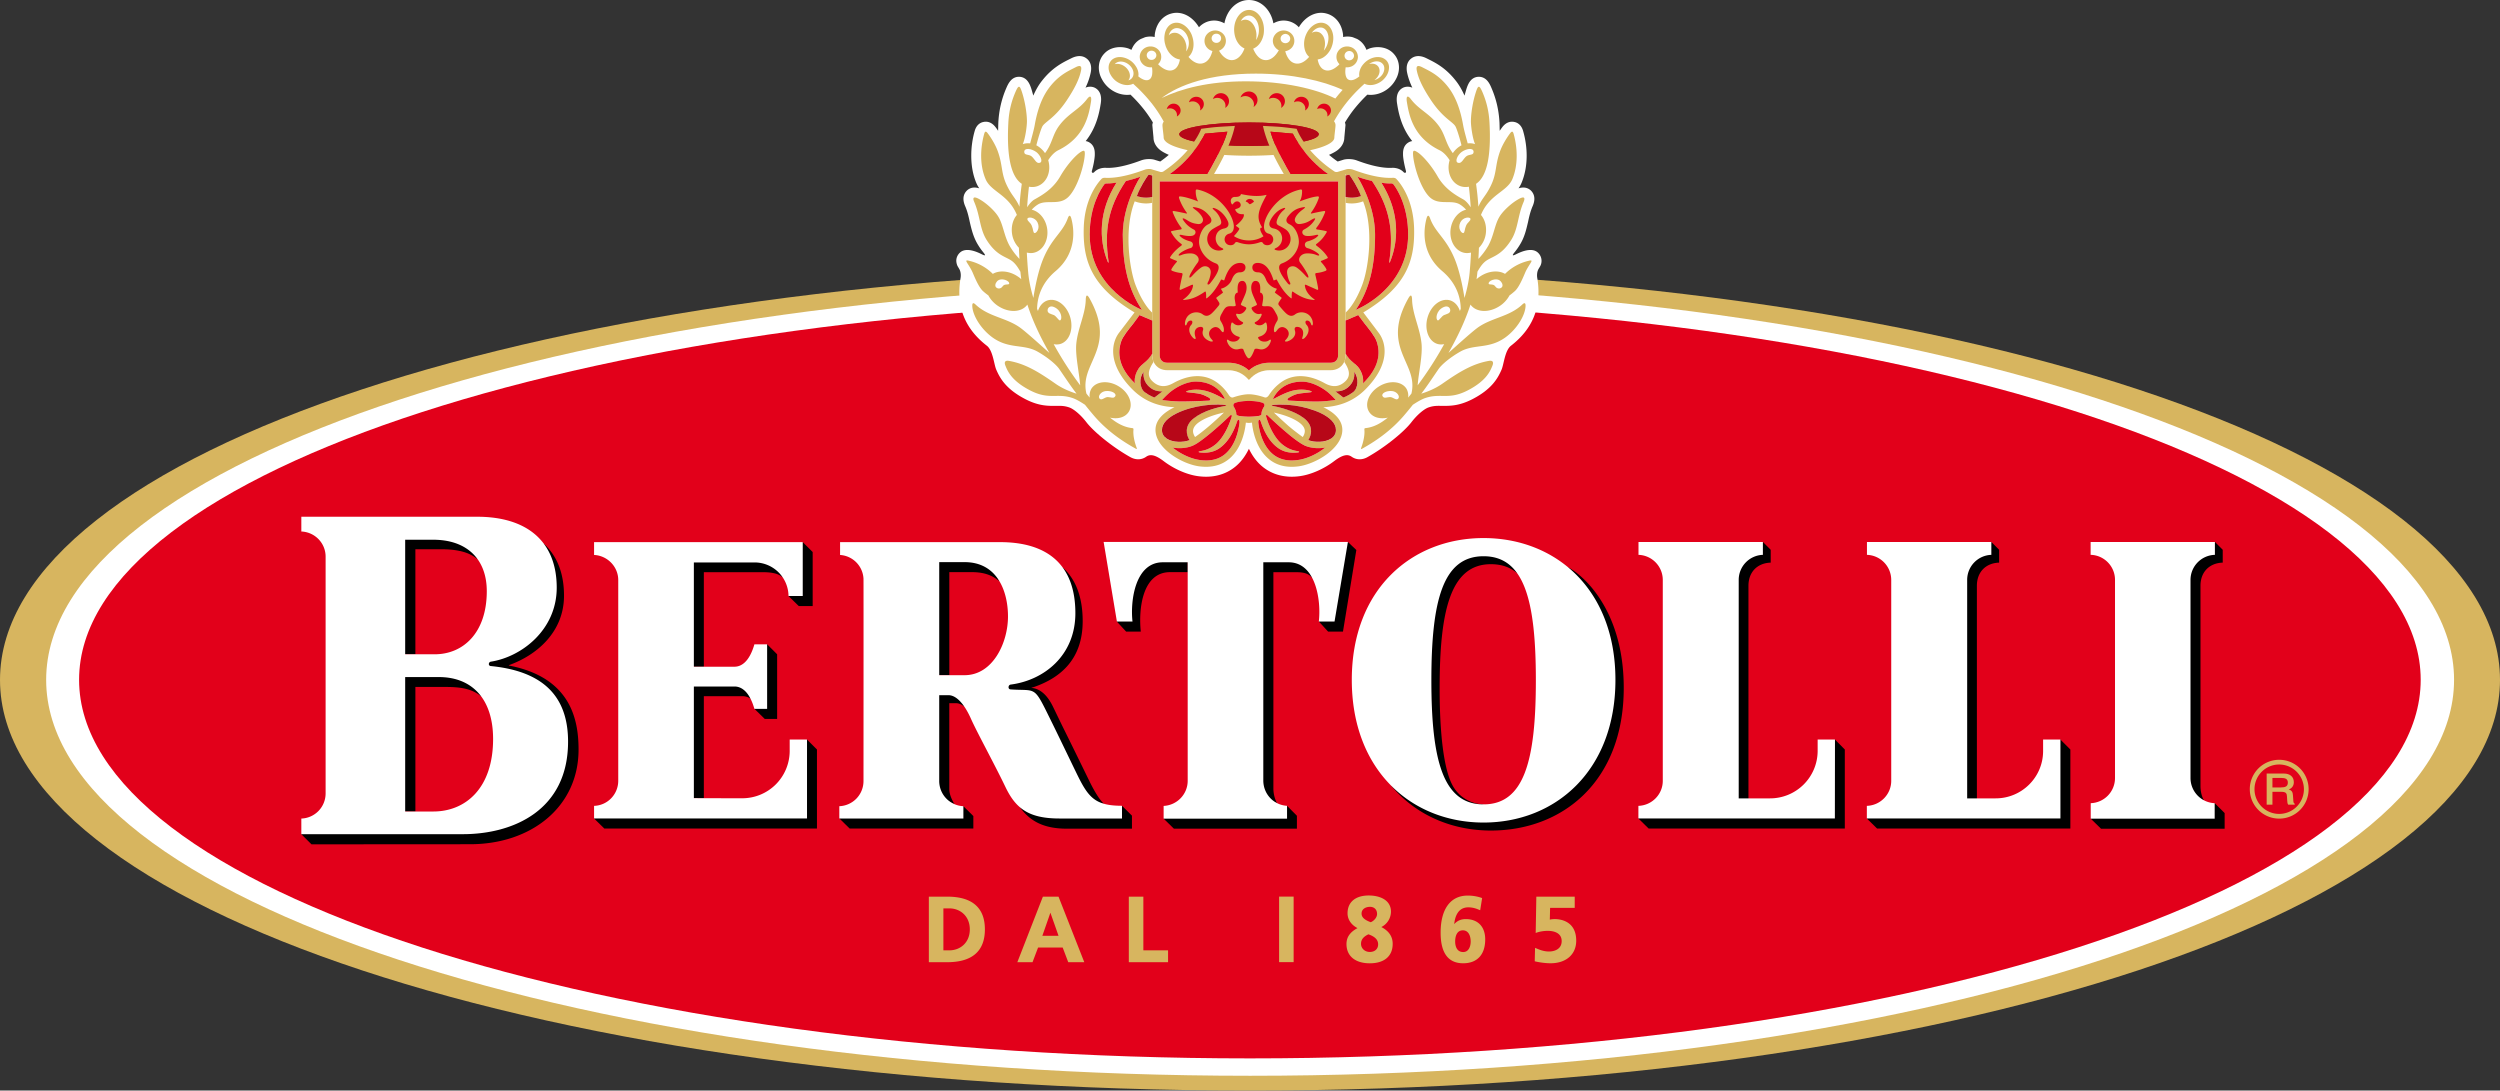 <svg xmlns="http://www.w3.org/2000/svg" viewBox="0 -0.001 392 171"><rect x="0" y="-0.001" width="392" height="171" fill="#333333" stroke="none"/><path d="M0 106.602c0-35.57 85.947-64.397 196.008-64.397C306.07 42.205 392 71.033 392 106.602 392 142.172 306.07 171 196.008 171 85.947 171 0 142.171 0 106.602" fill="#d7b55f"/><path d="M7.238 106.597c0-34.295 84.521-62.083 188.78-62.083 104.26 0 188.78 27.788 188.78 62.083s-84.52 62.083-188.78 62.083c-104.259 0-188.78-27.788-188.78-62.083" fill="#fff"/><path d="M12.401 106.589c0-32.786 82.19-59.366 183.582-59.366s183.582 26.58 183.582 59.366c0 32.785-82.19 59.366-183.582 59.366s-183.582-26.58-183.582-59.366" fill="#e2001a"/><path d="M195.829 70.367c-.47.973-1.124 1.962-2.063 2.75-1.576 1.325-3.622 1.862-5.92 1.543-1.727-.235-3.773-1.123-5.416-2.381-1.342-1.006-2.097-1.09-2.7-.67-.755.536-1.66.519-2.466.083-2.817-1.576-5.701-3.941-6.875-5.434-.956-1.257-2.08-2.163-2.75-2.38-.789-.27-1.376-.252-2.13-.236-1.174 0-2.633.034-4.763-1.073-2.968-1.543-3.924-3.203-4.528-4.595-.369-.838-.52-3.035-1.492-3.773-3.237-2.516-4.897-5.903-4.11-10.616.102-.637-.05-1.14-.184-1.375a30.81 30.81 0 0 0-.285-.486 2.1 2.1 0 0 1-.2-.839c0-.587.3-1.073.687-1.375.855-.637 2.213-.201 3.337.37.771.385.436-.034.168-.37a9.294 9.294 0 0 1-.738-1.04c-.772-1.224-1.057-2.465-1.342-3.672-.184-.872-.369-1.677-.738-2.516-.184-.436-.251-.805-.251-1.106 0-.688.335-1.107.587-1.342.62-.537 1.324-.486 1.895-.302a4.657 4.657 0 0 1-.47-.855c-.537-1.275-.788-2.734-.788-4.277 0-1.257.168-2.565.537-3.857.301-1.073 1.006-1.358 1.408-1.425.403-.084 1.174-.084 1.862.822.117.15.268.352.402.57.017-.42.017-.822.034-1.275.1-1.928.503-3.69 1.24-5.4.286-.654.789-1.844 2.08-1.794 1.258.067 1.66 1.291 1.862 1.895.1.335.2.687.302 1.056.385-.872.838-1.677 1.391-2.364 1.56-1.979 3.12-2.767 4.26-3.337l.302-.151c1.174-.587 1.945-.319 2.381.016.37.269.738.755.738 1.577 0 .184-.017.402-.067.637a9.83 9.83 0 0 1-.822 2.381 1.756 1.756 0 0 1 1.375-.033c.42.184 1.074.654 1.074 1.861 0 .185-.017.386-.05.62-.219 1.376-.638 3.757-2.365 5.92.168.034.369.085.553.202.772.453.872 1.24.872 1.744v.268c-.033.604-.184 1.493-.452 2.449-.084.335.167.402.352.218.67-.721 1.66-.688 1.777-.688 2.08.134 4.662-.822 5.618-1.174.705-.251 1.543-.234 2.03-.1 0 0 .687.218.939.285.486-.336.939-.688 1.341-1.04-.536-.235-1.006-.486-1.358-.755-.855-.687-1.04-1.459-1.04-1.945l-.067-.704-.117-1.258c0-.134.05-.285.083-.42-.47-.787-.989-1.542-1.576-2.263a21.974 21.974 0 0 0-1.811-1.98l-.118-.117c-1.14.151-2.38-.2-3.37-1.04a4.626 4.626 0 0 1-1.09-1.34c-.403-.705-.57-1.493-.487-2.231.067-.671.336-1.275.772-1.761a3.06 3.06 0 0 1 1.24-.855c.772-.285 1.678-.302 2.55-.034.184.067.352.151.536.235.269-.721.755-1.342 1.476-1.71l.654-.269a3.28 3.28 0 0 1 1.51-.034c0-.251.016-.486.067-.72.285-1.493 1.224-2.6 2.515-2.952 1.644-.47 3.37.453 4.36 2.146a3.223 3.223 0 0 1 2.398-1.056c.57 0 1.107.168 1.594.436.385-2.113 1.945-3.656 3.84-3.656 1.895 0 3.455 1.543 3.84 3.656.487-.268 1.023-.436 1.593-.436.923 0 1.795.386 2.399 1.056.989-1.693 2.733-2.616 4.36-2.146 1.291.352 2.247 1.459 2.515 2.951.05.235.067.47.067.721a3.28 3.28 0 0 1 1.51.034l.67.268c.705.37 1.208.99 1.476 1.71.168-.083.336-.167.52-.234.872-.268 1.778-.251 2.55.034.485.184.905.47 1.24.855.436.486.704 1.09.772 1.76.083.739-.084 1.527-.487 2.231a4.626 4.626 0 0 1-1.09 1.342c-.99.838-2.23 1.19-3.37 1.04l-.118.117a24.777 24.777 0 0 0-1.811 1.979c-.587.72-1.09 1.476-1.577 2.264.034.134.084.285.084.419l-.117 1.258-.067.704c0 .486-.185 1.258-1.04 1.945-.352.269-.822.52-1.358.755.419.352.855.704 1.358 1.04.235-.067.922-.285.922-.285.487-.134 1.325-.151 2.03.1.956.352 3.538 1.308 5.634 1.174.101 0 1.09-.033 1.761.688.185.184.436.117.352-.218-.251-.956-.419-1.845-.452-2.449v-.268c0-.503.1-1.291.872-1.744.2-.117.385-.168.57-.201-1.744-2.164-2.164-4.545-2.382-5.92a4.387 4.387 0 0 1-.05-.62c0-1.208.654-1.678 1.073-1.862.252-.1.772-.235 1.376.033-.403-.855-.671-1.643-.822-2.38a3.053 3.053 0 0 1-.067-.638c0-.822.369-1.308.738-1.577.436-.335 1.207-.603 2.381-.016l.302.15c1.14.57 2.7 1.359 4.26 3.338.553.687 1.006 1.492 1.391 2.364.101-.369.202-.72.302-1.056.201-.604.604-1.828 1.862-1.895 1.291-.05 1.81 1.14 2.08 1.794.737 1.71 1.14 3.472 1.24 5.4.017.453.017.856.034 1.275.15-.218.285-.42.402-.57.688-.906 1.46-.906 1.862-.822.402.067 1.106.352 1.408 1.425.37 1.292.554 2.6.554 3.857 0 1.543-.269 3.002-.805 4.277a4.657 4.657 0 0 1-.47.855c.57-.184 1.275-.235 1.895.302.252.235.587.654.587 1.342 0 .301-.067.67-.251 1.106-.37.839-.554 1.644-.738 2.516-.285 1.207-.554 2.448-1.342 3.672a9.294 9.294 0 0 1-.738 1.04c-.268.336-.603.755.168.37 1.124-.571 2.482-1.007 3.337-.37a1.754 1.754 0 0 1 .487 2.214s-.151.251-.286.486c-.134.235-.285.738-.184 1.375.788 4.713-.872 8.1-4.109 10.616-.972.738-1.123 2.935-1.492 3.773-.604 1.392-1.56 3.052-4.528 4.595-2.13 1.107-3.589 1.073-4.763 1.073-.754-.016-1.341-.033-2.13.235-.67.218-1.794 1.124-2.75 2.381-1.174 1.493-4.058 3.858-6.876 5.434-.788.436-1.71.453-2.465-.084-.604-.42-1.358-.335-2.7.67-1.643 1.259-3.69 2.147-5.417 2.382-2.297.319-4.343-.218-5.92-1.543-.938-.788-1.592-1.777-2.062-2.75" fill="#fff"/><path d="M199.515 9.07c.386-.267.721-.687 1.006-1.19a1.548 1.548 0 0 1-.52-.402 1.616 1.616 0 0 1-.419-1.074c0-.385.151-.754.403-1.04a1.708 1.708 0 0 1 1.29-.586c.52 0 .99.235 1.292.587.252.285.386.654.386 1.04 0 .419-.151.788-.403 1.073a1.76 1.76 0 0 1-1.023.553c.101.403.252.755.436 1.04.286.47.671.771 1.14.872.688.15 1.41-.201 2.03-.872l.15-.151c-.402-.335-.653-.839-.754-1.442a3.627 3.627 0 0 1 .285-2.113c.57-1.275 1.744-2.03 2.784-1.744.738.2 1.241.888 1.409 1.744.1.52.067 1.09-.1 1.677-.051.15-.101.302-.152.436-.318.72-.805 1.274-1.375 1.593a2.194 2.194 0 0 1-.771.251c.084.42.201.789.402 1.074.185.285.42.486.721.587.587.218 1.292-.034 1.946-.587.134-.1.234-.201.352-.336a1.573 1.573 0 0 1-.47-.99c-.017-.2 0-.402.05-.603.135-.436.437-.788.806-.99a1.76 1.76 0 0 1 1.274-.133c.134.033.252.083.352.134.587.318.923.939.872 1.593-.016.1-.033.201-.067.302-.134.47-.47.822-.889 1.023-.301.134-.62.184-.956.15-.067.453-.083.84-.016 1.175.067.369.218.654.47.771.419.218 1.039.017 1.693-.52a1.295 1.295 0 0 1-.033-.251c0-.436.134-.906.402-1.325.168-.252.386-.503.637-.721a3.204 3.204 0 0 1 1.09-.604c.537-.168 1.074-.168 1.526 0 .235.1.453.235.638.436.218.251.352.553.385.889a2.43 2.43 0 0 1-.302 1.325c-.167.318-.419.62-.72.888-.89.738-2.047.923-2.818.52-.252.235-.52.47-.755.705a23.04 23.04 0 0 0-1.945 2.113 21.437 21.437 0 0 0-2.08 3.069c.151.2.235.402.235.62 0 .369-.184 1.627-.184 1.929 0 .251-.151.503-.453.737-1.526 1.225-6.741 2.114-12.93 2.114-6.188 0-11.387-.89-12.93-2.114-.284-.234-.452-.486-.452-.737 0-.302-.185-1.56-.185-1.929 0-.201.067-.386.202-.57a20.697 20.697 0 0 0-2.097-3.12 25.689 25.689 0 0 0-1.945-2.112l-.755-.705c-.788.403-1.928.218-2.817-.52a3.236 3.236 0 0 1-.721-.888c-.252-.436-.352-.906-.302-1.325.034-.336.168-.638.386-.89.167-.2.385-.334.637-.435.436-.168.99-.168 1.51 0a3.089 3.089 0 0 1 1.727 1.325c.285.419.419.889.419 1.325-.017.083-.017.167-.034.251.654.537 1.258.738 1.677.52.252-.117.42-.402.487-.771a3.97 3.97 0 0 0-.017-1.174 1.831 1.831 0 0 1-.956-.151 1.713 1.713 0 0 1-.906-1.023l-.05-.302c-.067-.654.285-1.275.872-1.593a1.74 1.74 0 0 1 1.61 0c.386.201.688.553.822.99.05.2.067.402.05.603a1.512 1.512 0 0 1-.486.99c.117.134.235.234.352.335.67.553 1.375.805 1.962.587.302-.1.537-.302.721-.587.185-.285.319-.654.386-1.074a2.31 2.31 0 0 1-.772-.251c-.553-.319-1.056-.872-1.358-1.593a1.916 1.916 0 0 1-.15-.436 3.401 3.401 0 0 1-.101-1.677c.15-.856.654-1.543 1.391-1.744 1.057-.285 2.23.47 2.801 1.744.067.15.117.318.168.486.167.57.201 1.124.117 1.627-.1.603-.369 1.107-.754 1.442.05.05.083.1.134.15.62.672 1.358 1.024 2.029.873.47-.1.872-.403 1.157-.872.184-.302.335-.67.436-1.073a1.626 1.626 0 0 1-.839-.52 1.602 1.602 0 0 1-.402-1.074c0-.385.134-.754.386-1.04a1.708 1.708 0 0 1 1.291-.586c.52 0 .99.235 1.291.587.252.285.386.654.386 1.04 0 .419-.15.788-.402 1.073a1.737 1.737 0 0 1-.671.47c.268.486.603.871.972 1.123.353.251.738.386 1.124.352.319-.017.62-.15.889-.352.42-.319.771-.822 1.006-1.476a1.533 1.533 0 0 1-.235-.117c-.654-.386-1.157-1.157-1.325-2.113a4.776 4.776 0 0 1-.067-.705c0-1.71 1.057-3.102 2.348-3.102s2.331 1.392 2.331 3.102c0 .235-.017.47-.05.705-.185.956-.67 1.727-1.342 2.113a1.02 1.02 0 0 1-.302.15c.252.621.587 1.124.99 1.443.268.201.57.335.905.352.386.034.772-.1 1.124-.352" fill="#d7b55f"/><path d="M206.78 21.045c0 1.023-4.897 1.844-10.934 1.844-6.038 0-10.934-.821-10.934-1.844 0-1.023 4.896-1.845 10.934-1.845 6.037 0 10.934.822 10.934 1.845" fill="#b70718"/><path d="M206.78 21.045c0 1.023-4.897 1.844-10.934 1.844-6.038 0-10.934-.821-10.934-1.844 0-1.023 4.896-1.845 10.934-1.845 6.037 0 10.934.822 10.934 1.845" fill="#b70718"/><path d="M177.03 10.153c.738.62.922 1.56.436 2.113-.134.167-.319.268-.537.335.453-.57.252-1.476-.453-2.08-.536-.452-1.19-.603-1.693-.452l.033-.034c.486-.553 1.476-.503 2.214.118M181.184 9.07a.682.682 0 0 0 .134-.402c0-.402-.336-.72-.755-.72-.42 0-.754.318-.754.72 0 .151.05.286.134.403a.72.72 0 0 0 .62.319.74.74 0 0 0 .62-.32M184.932 5.366a1.334 1.334 0 0 0-1.09-.184c-.134.033-.269.1-.386.184a.961.961 0 0 0-.184.185c0-.067.033-.134.05-.185.15-.452.47-.788.905-.922.638-.168 1.359.218 1.795.922.117.202.218.42.285.654.15.52.134 1.04-.017 1.46-.067.217-.184.419-.318.57.05-.185.067-.37.067-.57 0-.235-.034-.487-.118-.738-.168-.62-.553-1.107-.99-1.376zM212.228 9.07c.05-.1.084-.217.084-.334a.748.748 0 0 0-.754-.738.744.744 0 0 0-.738.738.722.722 0 0 0 .738.721c.301 0 .536-.151.67-.386M201.3 5.363c.083-.033.167-.05.25-.05s.169.017.252.05c.286.1.504.369.504.688 0 .402-.336.72-.755.72-.42 0-.755-.318-.755-.72 0-.319.218-.587.503-.688M207.89 7.484c.117-.2.218-.419.285-.67.151-.52.168-1.023.05-1.443-.15-.52-.452-.905-.888-1.023-.587-.15-1.208.185-1.66.805.335-.184.687-.234 1.006-.134.234.05.419.185.57.352.436.453.62 1.258.436 2.113a2.086 2.086 0 0 1-.067.269c-.017.05-.034.117-.05.167.117-.117.217-.268.318-.436zM197.33 5.366a2.99 2.99 0 0 0 .067-.687c0-1.241-.704-2.247-1.576-2.247-.52 0-.973.335-1.258.855.218-.117.453-.201.687-.201.923 0 1.677 1.006 1.761 2.28v.235c0 .218-.017.453-.067.671.185-.252.302-.57.386-.906M216.728 11.717c.302-.419.402-.922.285-1.325a.966.966 0 0 0-.218-.385c-.47-.537-1.392-.503-2.113.033.52-.134 1.056-.033 1.358.319l.034.033c.285.353.318.856.117 1.325a2.056 2.056 0 0 1-.587.755c-.017.033-.067.05-.1.084a2.12 2.12 0 0 0 .855-.453c.15-.117.268-.252.369-.386zM191.088 5.366a.837.837 0 0 0-.352-.083.914.914 0 0 0-.37.083.748.748 0 0 0-.385.638c0 .402.336.72.755.72a.73.73 0 0 0 .738-.72c0-.269-.151-.52-.386-.638" fill="#fff"/><path d="M186.43 16.047c.117-.503.586-.872 1.156-.872.654 0 1.174.503 1.174 1.14 0 .437-.234.806-.587 1.007.017-.1.034-.185.034-.269 0-.637-.537-1.157-1.19-1.157-.219 0-.42.05-.588.151M202.896 16.047c.117-.503.587-.872 1.157-.872.654 0 1.174.503 1.174 1.14 0 .437-.235.806-.587 1.007.017-.1.033-.185.033-.269 0-.637-.536-1.157-1.19-1.157-.218 0-.42.05-.587.151M194.51 15.284c.167-.536.687-.939 1.307-.939.755 0 1.359.587 1.359 1.325 0 .47-.252.872-.62 1.107.033-.118.066-.252.066-.386 0-.721-.62-1.325-1.375-1.325-.268 0-.52.084-.738.218M182.955 17.107c.1-.486.536-.855 1.073-.855.604 0 1.09.486 1.09 1.073 0 .403-.235.755-.587.94.017-.068.017-.152.017-.219 0-.587-.487-1.056-1.09-1.056-.185 0-.352.033-.503.117M190.194 15.53c.151-.52.654-.923 1.241-.923.705 0 1.275.57 1.275 1.257 0 .453-.235.839-.604 1.057.034-.1.05-.218.05-.335 0-.688-.57-1.241-1.291-1.241-.235 0-.47.067-.67.184M206.532 17.107c.1-.486.536-.855 1.073-.855.604 0 1.09.486 1.09 1.073 0 .403-.235.755-.587.94a.981.981 0 0 0 .034-.219c0-.587-.504-1.056-1.107-1.056-.185 0-.352.033-.503.117M198.958 15.53c.151-.52.654-.923 1.241-.923.705 0 1.275.57 1.275 1.257 0 .453-.235.839-.604 1.057.034-.1.05-.218.05-.335 0-.688-.57-1.241-1.291-1.241-.235 0-.47.067-.67.184" fill="#e2001a"/><path d="M195.829 58.098s1.09-1.224 3.237-1.224h9.558c1.241 0 1.191-1.157 1.191-1.157V28.449h-27.972v27.268s-.05 1.157 1.207 1.157h9.542c2.147 0 3.237 1.224 3.237 1.224m0 1.476c-.369-.386-1.342-1.526-3.237-1.526h-9.542c-.905 0-1.442-.37-1.744-.688-.637-.67-.637-1.526-.637-1.693V27.275h30.32v28.392c0 .167.017 1.022-.637 1.693-.302.319-.839.688-1.728.688h-9.558c-1.895 0-2.868 1.14-3.237 1.526" fill="#d7b55f"/><path d="M195.829 58.098s1.09-1.224 3.237-1.224h9.558c1.241 0 1.191-1.157 1.191-1.157V28.449h-27.972v27.268s-.05 1.157 1.207 1.157h9.542c2.147 0 3.237 1.224 3.237 1.224" fill="#e2001a"/><path d="M210.521 14.092c-3.035-1.426-7.966-2.55-13.617-2.55-7.211 0-12.041 1.762-14.758 3.824 3.07-1.475 7.362-2.616 13.198-2.616 5.92 0 10.985 1.174 14.037 2.7.369-.47.738-.922 1.14-1.358" fill="#fff"/><path d="M231.293 22.601a2.491 2.491 0 0 0-1.158-.117c-.318-1.191-.587-2.13-.72-2.885-.437-2.482-1.191-4.494-2.382-6.004-1.493-1.895-2.968-2.498-4.058-3.068-.805-.403-.94-.068-.822.536.302 1.493 1.174 3.07 2.247 4.679 1.912 2.868 3.522 3.388 3.857 4.159.118.235.487 1.224.906 2.884-.52.269-.99.688-1.359 1.225-1.207-1.577-1.123-2.902-2.33-4.444-1.376-1.795-3.002-2.382-4.227-3.992-.536-.72-.788-.486-.654.386.336 2.046.956 5.568 5.165 7.614.688.352 1.225 1.04 1.543 1.543-.52 1.76.218 3.555 1.694 4.075.436.15.889.167 1.325.083.117 1.007.218 2.08.285 3.22-.335-.503-.738-.99-1.157-1.224-1.107-.62-2.868-1.593-4.025-3.605-1.09-1.895-2.482-3.388-3.203-3.824-.587-.369-.688-.235-.654.402.084 1.594 1.107 5.149 2.532 6.591 1.409 1.442 3.337.436 4.73 1.174.385.218.754.537 1.056.872-1.174.268-2.18 1.442-2.415 2.952-.285 1.878.721 3.588 2.23 3.823.319.05.638.017.956-.05a74.947 74.947 0 0 1-.218 3.153c-.117 1.274-.402 2.599-.805 3.957-.251-1.56-.754-4.377-1.693-6.473-1.359-3.052-2.902-3.807-3.707-6.02-.184-.52-.402-.537-.553.033-.453 1.677-.906 5.417 2.482 8.268 2.012 1.71 2.85 3.807 2.884 5.903-.05.117-.083.218-.134.335-.268-.838-.822-1.459-1.576-1.677-1.426-.385-2.985.839-3.505 2.734-.52 1.878.201 3.74 1.61 4.125.335.084.67.084 1.006.017a55.639 55.639 0 0 1-4.159 6.456c.151-1.978.805-4.729.604-6.59-.252-2.382-1.409-4.562-1.476-6.809-.017-.838-.235-.889-.62-.184-3.002 5.4-1.057 8.15.067 10.934.486 1.207.805 2.448.452 3.94-.184.236-.352.437-.52.638a2.166 2.166 0 0 0-.251-1.375c-.738-1.208-2.65-1.392-4.276-.403-1.627.973-2.348 2.767-1.61 3.975.536.889 1.71 1.224 2.951.939-.99.805-2.113 1.493-3.471 1.643-.151.017-.218.05-.201.252.083.855-.168 1.945-.487 2.8-.1.286-.017.269.185.152 1.677-.94 4.444-2.65 6.758-5.467a57.05 57.05 0 0 0 1.14-1.392c.604-.403 1.376-.872 1.996-1.074 2.465-.805 3.622.37 6.658-1.207 2.8-1.46 3.454-2.918 3.807-3.807.251-.57.1-.889-.487-.805-2.532.436-4.561 1.644-7.278 3.539-1.174.838-2.499 1.341-3.37 1.61.922-1.208 1.559-2.18 2.716-3.874.486-.705 1.845-1.845 3.455-2.75 2.18-1.191 4.41-.336 6.993-2.18 1.844-1.326 3.17-3.522 3.186-4.998 0-.403-.15-.52-.503-.185-2.08 1.98-4.93 2.063-7.144 3.74-1.224.94-3.555 3.086-4.444 3.857 1.392-2.432 2.616-4.997 3.454-7.58.873 1.241 2.902 1.342 4.595.218a4.61 4.61 0 0 0 1.527-1.66c.268-.185.553-.42.855-.688.637-.603 1.207-1.962 1.593-2.867.285-.688.889-1.526.956-1.694.134-.268-.034-.268-.42-.168a7.765 7.765 0 0 0-3.689 2.046c-1.023-.604-2.582-.486-3.907.403a3.521 3.521 0 0 0-.554.436c.05-.403.101-.789.135-1.174.268-.47.603-1.04 1.073-1.476 1.023-.956 2.499-.788 4.21-3.488 1.123-1.778 1.005-3.774 1.961-5.987.319-.772 0-.906-.905-.37-1.107.638-2.399 1.862-2.902 2.734-.738 1.225-.872 2.935-1.727 4.495-.57.99-1.19 1.694-1.56 2.08.034-.604.068-1.175.084-1.745a3.9 3.9 0 0 0 1.074-2.18c.167-1.157-.135-2.247-.755-2.968 1.308-3.237 4.092-3.623 4.93-5.635.906-2.18.822-4.83.185-7.11-.118-.386-.269-.42-.537-.068-.436.57-1.207 1.745-1.61 2.902-.788 2.23-.453 3.387-1.459 5.4-.754 1.542-1.358 1.911-1.912 3.22a48.658 48.658 0 0 0-.368-3.59c1.827-1.207 2.364-4.728 2.113-9.508-.101-2.13-.604-3.69-1.107-4.863-.487-1.124-.671-1.124-1.023-.034-.47 1.426-.772 3.237-.788 4.528-.017.704.234 2.717.654 3.656" fill="#d7b55f"/><path d="M229.183 23.83c.687-.503 1.861-.754 1.878-.017 0 .587-.67.32-1.157.705-.47.386-.738 1.207-1.291 1.006-.554-.184-.067-1.224.57-1.694M228.972 34.882c.402-.856 1.542-.923 1.593-.57.05.335-.436.52-.671 1.04-.268.586-.185 1.09-.436 1.19-.235.084-.956-.67-.486-1.66M235.428 45.098c-.402.302-.822.067-1.023-.252-.235-.352-.905-.167-.973-.335-.167-.47 1.241-1.073 1.862-.42.319.336.42.789.134 1.007M227.383 48.516c.151.654-.603.72-.955.889-.37.15-.772.855-.956.838-.403-.05-.37-1.543.905-2.096.604-.269.94.067 1.006.369M218.29 61.318c.77.084 1.274.822.955 1.19-.335.353-.788-.25-1.291-.25-.52.016-.906.284-1.157-.118-.286-.42.536-.923 1.492-.822" fill="#fff"/><path d="M160.369 22.601a2.491 2.491 0 0 1 1.157-.117c.318-1.191.587-2.13.72-2.885.437-2.482 1.192-4.494 2.382-6.004 1.493-1.895 2.969-2.498 4.059-3.068.805-.403.939-.068.821.536-.302 1.493-1.174 3.07-2.247 4.679-1.912 2.868-3.522 3.388-3.857 4.159-.117.235-.486 1.224-.906 2.884.52.269.99.688 1.359 1.225 1.207-1.577 1.123-2.902 2.33-4.444 1.376-1.795 3.003-2.382 4.227-3.992.537-.72.788-.486.654.386-.335 2.046-.956 5.568-5.165 7.614-.688.352-1.224 1.04-1.543 1.543.52 1.76-.218 3.555-1.694 4.075a2.55 2.55 0 0 1-1.325.083 56.185 56.185 0 0 0-.285 3.22c.336-.503.738-.99 1.157-1.224 1.107-.62 2.868-1.593 4.025-3.605 1.09-1.895 2.499-3.388 3.203-3.824.587-.369.688-.235.654.402-.084 1.594-1.107 5.149-2.532 6.591-1.409 1.442-3.337.436-4.73 1.174a4.374 4.374 0 0 0-1.056.872c1.174.268 2.18 1.442 2.415 2.952.285 1.878-.72 3.588-2.23 3.823-.319.05-.637.017-.956-.05.05 1.006.117 2.063.218 3.153.117 1.274.402 2.599.805 3.957.251-1.56.755-4.377 1.694-6.473 1.358-3.052 2.9-3.807 3.706-6.02.184-.52.402-.537.553.033.453 1.677.906 5.417-2.482 8.268-2.012 1.71-2.85 3.807-2.884 5.903.05.117.084.218.134.335.268-.838.822-1.459 1.576-1.677 1.426-.385 2.985.839 3.505 2.734.52 1.878-.2 3.74-1.61 4.125-.335.084-.67.084-1.006.017a55.639 55.639 0 0 0 4.16 6.456c-.152-1.978-.806-4.729-.605-6.59.252-2.382 1.41-4.562 1.476-6.809.017-.838.235-.889.62-.184 3.003 5.4 1.057 8.15-.066 10.934-.487 1.207-.805 2.448-.453 3.94.184.236.352.437.52.638a2.166 2.166 0 0 1 .251-1.375c.738-1.208 2.65-1.392 4.277-.403 1.626.973 2.347 2.767 1.61 3.975-.537.889-1.711 1.224-2.952.939.99.805 2.113 1.493 3.471 1.643.151.017.218.05.202.252-.084.855.167 1.945.486 2.8.1.286.017.269-.168.152-1.693-.94-4.46-2.65-6.775-5.467a57.05 57.05 0 0 1-1.14-1.392c-.604-.403-1.375-.872-1.996-1.074-2.465-.805-3.622.37-6.658-1.207-2.8-1.46-3.454-2.918-3.806-3.807-.252-.57-.1-.889.486-.805 2.532.436 4.561 1.644 7.278 3.539 1.174.838 2.499 1.341 3.371 1.61-.922-1.208-1.56-2.18-2.717-3.874-.486-.705-1.844-1.845-3.454-2.75-2.18-1.191-4.41-.336-6.993-2.18-1.845-1.326-3.17-3.522-3.187-4.998 0-.403.151-.52.503-.185 2.08 1.98 4.93 2.063 7.144 3.74 1.225.94 3.556 3.086 4.444 3.857-1.392-2.432-2.616-4.997-3.454-7.58-.872 1.241-2.901 1.342-4.595.218a4.61 4.61 0 0 1-1.526-1.66 9.036 9.036 0 0 1-.856-.688c-.637-.603-1.207-1.962-1.593-2.867-.285-.688-.889-1.526-.956-1.694-.134-.268.034-.268.42-.168a7.765 7.765 0 0 1 3.69 2.046c1.022-.604 2.582-.486 3.906.403.202.134.386.268.554.436-.05-.403-.1-.789-.134-1.174-.269-.47-.604-1.04-1.074-1.476-1.023-.956-2.498-.788-4.209-3.488-1.123-1.778-1.006-3.774-1.962-5.987-.335-.772 0-.906.906-.37 1.106.638 2.398 1.862 2.9 2.734.739 1.225.873 2.935 1.728 4.495.57.99 1.19 1.694 1.56 2.08-.034-.604-.067-1.175-.084-1.745a3.9 3.9 0 0 1-1.073-2.18c-.168-1.157.134-2.247.754-2.968-1.308-3.237-4.092-3.623-4.913-5.635-.923-2.18-.839-4.83-.202-7.11.118-.386.269-.42.537-.068.436.57 1.208 1.745 1.61 2.902.788 2.23.453 3.387 1.459 5.4.755 1.542 1.358 1.911 1.912 3.22.084-1.309.218-2.5.369-3.59-1.828-1.207-2.365-4.728-2.113-9.508.1-2.13.603-3.69 1.107-4.863.486-1.124.67-1.124 1.023-.034.47 1.426.77 3.237.788 4.528.016.704-.235 2.717-.654 3.656" fill="#d7b55f"/><path d="M162.478 23.83c-.687-.503-1.861-.754-1.878-.017 0 .587.67.32 1.157.705.47.386.738 1.207 1.292 1.006.553-.184.067-1.224-.57-1.694M162.688 34.882c-.403-.856-1.543-.923-1.593-.57-.05.335.436.52.67 1.04.269.586.185 1.09.437 1.19.234.084.956-.67.486-1.66M156.235 45.098c.386.302.822.067 1.023-.252.235-.352.889-.167.972-.335.168-.47-1.24-1.073-1.878-.42-.302.336-.402.789-.117 1.007M164.276 48.516c-.15.654.604.72.973.889.352.15.754.855.939.838.402-.05.369-1.543-.906-2.096-.587-.269-.939.067-1.006.369M173.37 61.318c-.77.084-1.274.822-.955 1.19.335.353.788-.25 1.29-.25.52.016.906.284 1.158-.118.285-.42-.537-.923-1.493-.822" fill="#fff"/><path d="M198.539 65.358c.302 1.006 1.107 3.086 2.432 4.243.687.587 1.492.99 2.415 1.123.419.067.436.202 0 .235-1.007.1-1.929-.067-2.717-.537-1.828-1.123-2.667-3.354-2.985-4.326-.168-.487-.436-.285-.37.251.118 1.023.588 3.438 2.231 4.83 1.006.855 2.331 1.174 3.941.956 1.442-.184 3.103-.973 4.31-1.962-1.14.218-2.381.067-3.22-.319-.134-.067-.285-.134-.436-.234h-.017c-.016-.017-.033-.034-.05-.034-.62-.386-1.392-.973-2.18-1.627a59.37 59.37 0 0 1-3.136-2.817c-.134-.134-.302-.084-.218.218m5.618-5.517c-2.968 0-4.142 1.895-4.494 2.549-.068.15-.017.2.117.117.436-.201 1.794-1.006 3.069-1.291 1.375-.285 2.633-.017 2.834.184.151.151-1.073.151-2.147.352-.586.118-1.173.453-1.375.57-.57.32-.1.504-.1.504s2.767.134 4.31.134c1.526 0 3.085-.252 3.085-.252s-.419-.453-1.023-1.006c-.855-.788-2.633-1.861-4.276-1.861m-11.253 5.299a59.37 59.37 0 0 1-3.136 2.817c-.788.654-1.56 1.241-2.18 1.627-.017 0-.033.017-.05.034h-.017c-.15.1-.302.167-.436.234-.838.386-2.08.537-3.22.319 1.208.99 2.868 1.778 4.31 1.962 1.593.218 2.918-.1 3.941-.956 1.644-1.392 2.113-3.807 2.23-4.83.068-.536-.2-.738-.368-.251-.32.972-1.158 3.203-3.002 4.326-.772.47-1.694.638-2.7.537-.453-.033-.436-.168 0-.235a4.8 4.8 0 0 0 2.415-1.123c1.324-1.157 2.13-3.237 2.431-4.243.084-.302-.084-.352-.218-.218m-9.676-3.438c-.604.553-1.023 1.006-1.023 1.006s1.543.252 3.086.252c1.542 0 4.31-.134 4.31-.134s.47-.185-.101-.503c-.218-.118-.788-.453-1.375-.57-1.074-.202-2.298-.202-2.147-.353.201-.201 1.46-.47 2.818-.184 1.29.285 2.65 1.09 3.085 1.291.134.084.185.034.118-.117-.353-.654-1.526-2.55-4.511-2.55-1.627 0-3.405 1.074-4.26 1.862m37.565-24.937c0-4.528-1.795-7.194-2.298-7.848-.084-.118-.218-.151-.385-.151-.269 0-.772 0-1.51-.101 2.75 4.343 2.818 8.804 1.375 12.36-.1.251-.167.2-.134-.068.654-4.51.185-8.317-2.716-12.577a27.096 27.096 0 0 1-2.281-.654s2.767 4.226 2.767 9.106c0 4.83-.872 8.553-3.019 11.756 0 0 8.2-3.186 8.2-11.823m-8.434 21.533s.184 1.19-.671 2.113c-.587.637-1.225.956-2.298.956l1.241.956s.688-.202 1.51-.822c.838-.62.939-2.214.218-3.203m-9.375 5.3c-1.945-.27-3.086-.152-3.555-.068-.017.017-.017.05-.034.084 1.14.201 3.522.754 5.065 1.945.687.554 1.073 1.19 1.107 1.895.05.637-.185 1.174-.436 1.56 1.006.386 2.616.386 3.572-.235.52-.335.771-.788.771-1.375 0-2.147-3.974-3.488-6.49-3.807m-.956 3.186a36.477 36.477 0 0 0 2.247 1.744c.151-.234.319-.57.319-.939v-.067c-.034-.419-.285-.805-.755-1.174-1.157-.905-2.951-1.408-4.092-1.66.587.57 1.426 1.342 2.281 2.096m-4.78-1.542c.085-.017.588-.101.554-.37-.033-.251.201-.821.352-1.022.151-.202.168-.47-.05-.62-.1-.068-.839-.353-2.28-.353-1.426 0-2.164.285-2.265.352-.235.151-.201.42-.05.62.134.202.369.772.352 1.024-.033.268.47.352.554.369.083 0 .737.1 1.408.1.688 0 1.342-.1 1.426-.1m-9.442 1.106c-.453.37-.704.755-.738 1.174v.067c0 .37.168.705.319.94.67-.47 1.459-1.09 2.23-1.745a57.33 57.33 0 0 0 2.298-2.096c-1.157.252-2.935.755-4.109 1.66m-4.863 2.432c.972.62 2.582.62 3.572.235-.235-.386-.47-.923-.436-1.56.05-.704.42-1.341 1.123-1.895 1.543-1.19 3.925-1.744 5.065-1.945-.017-.034-.017-.067-.034-.084-.47-.084-1.626-.201-3.555.067-2.515.319-6.49 1.66-6.49 3.807 0 .587.252 1.04.755 1.375m-.688-7.412c-1.073 0-1.71-.319-2.28-.956-.856-.923-.671-2.113-.671-2.113-.721.99-.62 2.582.218 3.203.821.62 1.509.822 1.509.822l1.224-.956zm-3.186-12.78c-2.147-3.202-3.019-6.925-3.019-11.755 0-4.88 2.767-9.106 2.767-9.106-.872.285-1.626.503-2.28.654-2.902 4.26-3.371 8.066-2.717 12.577.033.269-.034.32-.134.068-1.442-3.556-1.375-8.017 1.375-12.36-.738.1-1.241.1-1.51.1-.167 0-.301.034-.385.152-.503.654-2.298 3.32-2.298 7.848 0 8.637 8.201 11.823 8.201 11.823m34.697.402s1.543 2.03 2.398 3.17c1.208 1.576 1.912 4.914-2.096 8.922-2.046 2.046-4.478 2.683-6.574 2.767 1.644.788 2.985 1.945 2.985 3.555 0 2.884-4.142 5.35-6.875 5.718-1.879.252-3.472-.15-4.696-1.19-2.046-1.71-2.499-4.629-2.6-5.668 0 0-.285.05-.486.05-.184 0-.47-.05-.47-.05-.1 1.04-.57 3.957-2.599 5.668-1.24 1.04-2.817 1.442-4.712 1.19-2.734-.368-6.859-2.834-6.859-5.718 0-1.61 1.342-2.767 2.985-3.555-2.113-.084-4.528-.721-6.574-2.767-4.008-4.008-3.32-7.346-2.113-8.922.872-1.14 2.415-3.17 2.415-3.17-6.49-3.89-8.1-7.781-7.966-13.147.1-4.595 2.13-7.094 2.784-7.782.117-.15.42-.2.537-.184 2.364.134 5.098-.855 6.255-1.275.369-.134.872-.117 1.023-.067.15.05 1.14.336 1.358.403.218.084.47 0 .554-.067 4.679-3.136 5.903-6.675 5.903-6.675s1.476-.201 2.264-.268c.805-.067 3.018-.185 3.018-.185-.553 2.75-2.314 5.92-3.27 7.547h-1.023c.47-.788 2.415-4.109 3.12-6.641l-3.505.302s-1.761 3.723-5.535 6.339h-2.75v.235c-.201-.067-.369-.118-.42-.118-.1-.033-.167 0-.234.084-.302.436-1.24 1.811-1.744 3.254 0 0 1.157.47 2.398.134v.922c-1.476.319-2.733-.235-2.733-.235-1.744 4.41-.805 10.65.117 13.098.94 2.431 1.929 3.706 2.616 4.36v1.224l-1.979-.855s-.419.62-1.006 1.358c-.688.872-1.593 1.946-1.878 2.784-.62 1.794-.42 4.092 2.163 6.574 0 0-.268-1.09.604-2.348.536-.805 1.341-1.006 2.096-2.297v.2c0 .118 0 .571.218 1.074-.654 1.023-1.157 2.063-.218 3.002.973.956 2.046 1.04 3.304.335 1.878-1.056 4.78-1.895 7.228.185a7.349 7.349 0 0 1 1.408 1.56c.05.067.336.637.772.486 1.123-.386 1.962-.487 2.448-.487.487 0 1.325.101 2.465.487.436.15.722-.42.772-.487a7.349 7.349 0 0 1 1.409-1.56c2.431-2.079 5.35-1.24 7.227-.184 1.258.705 2.331.62 3.304-.335.922-.94.436-1.979-.218-3.002.218-.503.218-.956.218-1.073v-.201c.755 1.29 1.56 1.492 2.096 2.297.856 1.258.604 2.348.604 2.348 2.583-2.482 2.767-4.78 2.163-6.574-.285-.838-1.19-1.912-1.878-2.784-.587-.738-1.006-1.358-1.006-1.358l-1.979.855v-1.24c.688-.638 1.677-1.913 2.6-4.344.939-2.449 1.878-8.687.134-13.098 0 0-1.258.554-2.734.235v-.922c1.241.335 2.398-.134 2.398-.134-.52-1.443-1.442-2.818-1.744-3.254-.067-.084-.134-.117-.251-.084-.034 0-.202.05-.403.118v-.235h-2.75c-3.773-2.616-5.534-6.34-5.534-6.34l-3.505-.301c.704 2.532 2.65 5.853 3.119 6.64h-1.023c-.956-1.626-2.717-4.795-3.27-7.546 0 0 1.794.084 2.717.151.939.084 2.565.302 2.565.302s1.208 3.539 5.904 6.675c.067.067.335.15.553.067.218-.067 1.207-.352 1.358-.403.151-.05.654-.067 1.023.067 1.157.42 3.89 1.409 6.255 1.275.118-.017.42.033.537.184.654.688 2.667 3.187 2.784 7.782.134 5.366-1.476 9.257-7.966 13.147" fill="#d7b55f"/><path d="M208.247 27.285c-3.773-2.616-5.534-6.322-5.534-6.322l-3.505-.32c.704 2.533 2.65 5.854 3.12 6.642h5.92zM189.332 27.285c.47-.788 2.415-4.109 3.12-6.641l-3.505.319s-1.761 3.706-5.535 6.322h5.92zM180.67 55.459v-5.2l-1.995-.854s-.42.62-.99 1.358c-.704.872-1.593 1.945-1.878 2.767-.62 1.811-.42 4.109 2.147 6.574 0 0-.252-1.09.603-2.348.554-.805 1.359-1.006 2.113-2.297" fill="#e2001a"/><path d="M180.669 30.879v-3.354c-.201-.067-.37-.118-.42-.118-.117-.033-.184 0-.234.084-.302.436-1.241 1.811-1.761 3.254 0 0 1.157.47 2.415.134" fill="#b70718"/><path d="M176.047 36.835c0-4.88 2.767-9.122 2.767-9.122-.872.301-1.627.52-2.28.67-2.902 4.26-3.371 8.05-2.717 12.578.033.268-.034.318-.135.067-1.442-3.572-1.375-8.016 1.376-12.376-.738.1-1.241.117-1.51.117-.167-.017-.302.034-.385.134-.504.671-2.298 3.337-2.298 7.865 0 8.637 8.2 11.823 8.2 11.823-2.146-3.203-3.018-6.926-3.018-11.756" fill="#e2001a"/><path d="M210.99 30.879c1.259.335 2.416-.134 2.416-.134-.52-1.443-1.46-2.818-1.761-3.254-.067-.084-.118-.117-.235-.084-.05 0-.218.05-.42.118v3.354zM202.985 63.59c-1.946-.251-3.103-.134-3.556-.067-.016.034-.033.067-.033.084 1.14.218 3.522.772 5.064 1.962.688.537 1.074 1.174 1.107 1.895.05.62-.2 1.174-.436 1.543 1.006.386 2.616.386 3.572-.235.503-.318.772-.788.772-1.358 0-2.163-3.975-3.488-6.49-3.824" fill="#b70718"/><path d="M213.98 50.756c-.586-.738-1.005-1.358-1.005-1.358l-1.98.855v5.216c.755 1.29 1.56 1.492 2.114 2.28.855 1.258.604 2.365.604 2.365 2.565-2.482 2.767-4.78 2.146-6.574-.285-.838-1.19-1.912-1.878-2.784" fill="#e2001a"/><path d="M211.692 60.417c-.587.638-1.224.956-2.298.956l1.241.956s.671-.201 1.51-.821c.838-.621.939-2.23.2-3.204 0 0 .202 1.191-.653 2.113" fill="#b70718"/><path d="M218.495 28.91c-.084-.1-.218-.151-.385-.151-.269.017-.772 0-1.51-.1 2.75 4.343 2.818 8.804 1.375 12.359-.1.251-.167.218-.134-.05.654-4.528.185-8.318-2.716-12.595a21.957 21.957 0 0 1-2.281-.654s2.767 4.243 2.767 9.123c0 4.83-.872 8.536-3.019 11.74 0 0 8.2-3.17 8.2-11.807 0-4.528-1.794-7.211-2.297-7.865M197.804 64.88c-.033-.268.202-.822.353-1.04.15-.201.167-.453-.05-.62-.101-.067-.84-.352-2.281-.352-1.426 0-2.164.285-2.264.352-.235.167-.202.419-.067.62.15.218.385.772.352 1.04-.017.268.486.352.57.352a10.009 10.009 0 0 0 2.817 0c.1 0 .604-.084.57-.352" fill="#e2001a"/><path d="M186.522 69.012c-.235-.369-.47-.922-.436-1.56.05-.704.419-1.341 1.123-1.878 1.526-1.207 3.908-1.76 5.065-1.962-.017-.033-.034-.05-.034-.084-.47-.084-1.627-.2-3.572.067-2.499.319-6.473 1.66-6.473 3.824 0 .57.251 1.023.755 1.358.972.62 2.565.62 3.572.235M179.968 60.417c-.855-.922-.654-2.113-.654-2.113-.738.973-.637 2.583.201 3.204.839.62 1.51.821 1.51.821l1.24-.956c-1.073 0-1.71-.318-2.297-.956" fill="#b70718"/><path d="M187.493 59.834c2.985 0 4.159 1.912 4.51 2.566.068.134.017.184-.117.117-.436-.218-1.794-1.023-3.085-1.291-1.359-.302-2.617-.017-2.818.184-.15.134 1.074.134 2.147.352.57.118 1.157.453 1.358.554.57.335.118.503.118.503s-2.784.134-4.327.134c-1.526 0-3.069-.235-3.069-.235s.42-.47 1.006-1.006c.872-.805 2.65-1.878 4.277-1.878M193.12 65.358c-.301 1.006-1.106 3.086-2.431 4.243-.688.587-1.493.99-2.415 1.123-.42.067-.453.202 0 .235 1.006.1 1.929-.067 2.717-.537 1.828-1.123 2.666-3.354 2.985-4.326.168-.487.436-.285.369.251-.118 1.023-.587 3.438-2.23 4.83-1.007.855-2.332 1.174-3.942.956-1.442-.184-3.102-.973-4.31-1.962 1.14.218 2.382.067 3.22-.319.135-.067.285-.134.436-.234h.017c.017-.017.034-.034.05-.034.621-.386 1.392-.973 2.18-1.627a59.37 59.37 0 0 0 3.137-2.817c.134-.134.301-.084.218.218M208.44 61.704c.604.553 1.006 1.006 1.006 1.006s-1.543.251-3.069.251c-1.543 0-4.326-.15-4.326-.15s-.453-.168.117-.487c.201-.117.788-.453 1.358-.57 1.09-.201 2.298-.201 2.147-.352-.201-.201-1.459-.47-2.817-.185-1.275.285-2.65 1.09-3.07 1.292-.15.084-.2.016-.117-.118.352-.654 1.51-2.549 4.495-2.549 1.626 0 3.42 1.074 4.276 1.862M198.759 65.14a59.37 59.37 0 0 0 3.136 2.817c.771.654 1.56 1.241 2.18 1.627.017 0 .033.017.05.034h.017c.15.1.302.167.42.234.854.386 2.095.537 3.236.319-1.208.99-2.868 1.778-4.327 1.962-1.593.218-2.918-.1-3.924-.956-1.644-1.392-2.113-3.807-2.23-4.83-.068-.536.2-.738.368-.251.319.972 1.158 3.203 2.985 4.326.789.47 1.711.638 2.717.537.436-.033.42-.168 0-.235-.922-.134-1.727-.536-2.415-1.123-1.341-1.157-2.13-3.237-2.431-4.243-.084-.302.084-.352.218-.218" fill="#e2001a"/><path d="M198.044 37.097c.067-.034.067-.084.017-.134-.201-.302-.771-1.241-.235-1.275.084 0 .067-.05.034-.1-.923-1.476-.57-2.616.704-4.947.05-.084 0-.101-.084-.068-1.14.269-2.431.168-3.84-.134-.05-.016-.067.017-.084.067-.05.202-.268.386-.905.37-.537-.017-.873.52-.52 1.106.033.067.1.1.167.034.067-.067.252-.319.47-.403.654-.235 1.107.671.47.99a1.983 1.983 0 0 1-.453.167c-.084.017-.118.084-.084.168.268.57.788.688 1.24.637.068 0 .118.084.101.185-.016.503-.72 1.207-1.224 1.576-.033.034-.05.067 0 .1.134.085.37.252.453.336.067.067.084.118-.034.302-.117.201-.419.587-.67.839-.067.083-.067.134.016.184a4.415 4.415 0 0 0 2.248.604c.956 0 1.677-.285 2.213-.604m-2.65-5.467c-.066-.017-.066-.05-.033-.117a.71.71 0 0 1 .604-.319c.268 0 .486.134.62.335.05.084.034.118-.033.151-.202.151-.453.336-.587.336-.134 0-.235-.302-.57-.386" fill="#d7b55f"/><path d="M195.829 56.185c-.369 0-.805-1.208-.855-1.342-.067-.218-.336-.201-.822-.084-.654.151-1.426-.268-1.727-1.174-.101-.285-.034-.452.268-.218.386.285 1.174.285 1.526-.134.285-.335.201-.369-.134-.486-.604-.185-1.342-.755-1.04-1.929.067-.302.151-.318.37-.117.402.369.955.402 1.391.1.168-.117.15-.251 0-.318-.47-.235-.738-.537-.94-1.006-.083-.202-.033-.336.169-.269.52.135 1.023-.15 1.324-.704.084-.15.101-.268-.1-.369-.118-.05-.436-.184-.554-.251-.15-.084-.167-.135-.084-.32.151-.335.504-1.106.638-1.458.436-1.09.134-2.063-.453-2.063-.688 0-.822.738-.721 1.828 0 0-.554 0-.486.973.033.251.117.771.167.99 0 .05.017.217-.536.184-.89-.034-1.074.05-1.594 1.023-.117.218-.536.805-.234 1.291.318.503.52.99.503 1.409-.017.452-.185.47-.52 0-.386-.52-.855-.537-1.208-.336-.52.269-.955 1.006-.15 1.845.218.235.218.352-.219.285-.939-.319-1.408-1.006-1.19-1.71.15-.437-.1-.587-.352-.57-.604.016-1.191.486-.822 1.592.084.32.017.42-.335.168-.705-.704-.822-1.526-.336-2.063.285-.301.268-.788-.184-.67-.252.05-.42.251-.537.62-.067.168-.235.201-.252-.134 0-.285.068-.57.202-.839.503-1.022 1.828-1.207 2.582-.637.47.352.923.302 1.46-.201.402-.386.838-.906 1.073-1.207a.38.38 0 0 0 .033-.453c-.134-.218-.335-.537-.386-.587-.067-.05-.067-.168.034-.235.268-.201.872-.654.922-.688.05-.033.05-.067 0-.15-.05-.084-.15-.269-.201-.336-.084-.117-.05-.201.084-.218.235-.033 1.19-.453 1.543-1.375.268-.688.637-1.14 1.257-1.14.554 0 .89-.286.89-.772 0-.436-.336-.704-.822-.704-1.208 0-1.963 1.006-2.5 2.7-.016.033-.05.05-.083.033-.1-.033-.252-.1-.302-.117-.067-.034-.1-.017-.168.084-.939 1.811-1.844 2.582-2.163 2.817-.134.084-.134.017-.134-.084.017-.47-.017-.704-.05-.855-.034-.117-.084-.117-.202-.033-1.576 1.09-2.448 1.173-3.17 1.257-.217.017-.284.017-.033-.167 1.074-.789 1.325-1.594 1.392-2.013.017-.184.017-.268-.268-.15-.486.217-1.157.52-1.543.687-.235.117-.302.084-.268-.201.1-.638.302-1.527.419-2.03.05-.251.034-.335-.235-.352a5.15 5.15 0 0 1-1.358-.335c-.168-.067-.168-.185-.1-.302a6.03 6.03 0 0 1 .737-1.006c.168-.202.134-.218-.033-.285a14.557 14.557 0 0 1-.839-.353c-.134-.067-.15-.117-.034-.285.537-.821 1.292-1.425 1.66-1.693.202-.168.118-.235 0-.319-.737-.553-1.123-1.073-1.525-1.744-.084-.134-.084-.218.084-.252.436-.1 1.04-.2 1.391-.251.168-.017.151-.185.101-.252-.738-.922-1.174-1.962-1.358-2.431-.05-.135 0-.235.184-.202.57.084 1.493.285 1.929.386.15.034.117-.084.067-.15a8.408 8.408 0 0 1-1.14-2.114c-.135-.386-.084-.453.284-.402.856.1 2.013.536 2.482.704.118.05.185.084.185.084-.369-.62-.403-1.359-.386-1.71 0-.118.084-.219.269-.168 2.163.452 3.89 1.962 4.846 3.454 1.04 1.627 1.208 3.237.084 3.472a.941.941 0 0 0-.52.369.93.93 0 0 0 .235 1.274c.42.285 1.023.151 1.19-.134.168-.285.37-.218.604-.134.503.167 1.074.285 1.627.285s1.124-.118 1.627-.285c.234-.084.436-.151.603.134.168.285.772.42 1.191.134a.915.915 0 0 0 .235-1.274.941.941 0 0 0-.52-.37c-1.124-.234-.956-1.844.084-3.47.972-1.493 2.683-3.003 4.846-3.455.185-.05.269.05.269.167.016.352-.017 1.09-.386 1.71 0 0 .067-.033.184-.083.47-.168 1.627-.604 2.482-.704.37-.05.436.016.285.402a8.408 8.408 0 0 1-1.14 2.113c-.05.067-.084.185.067.151.436-.1 1.359-.302 1.929-.386.184-.033.235.067.184.202-.184.47-.62 1.509-1.358 2.431-.05.067-.067.235.1.252.353.05.956.15 1.392.251.168.034.168.118.084.252-.402.67-.788 1.19-1.526 1.744-.117.084-.201.15 0 .319.37.268 1.124.872 1.66 1.693.118.168.101.218-.033.285-.185.084-.486.218-.839.353-.167.067-.2.083-.033.285.201.218.536.62.738 1.006.067.117.067.235-.1.302a5.15 5.15 0 0 1-1.36.335c-.268.017-.284.1-.234.352.117.503.319 1.392.42 2.03.033.285-.034.318-.27.2-.385-.167-1.056-.469-1.542-.687-.285-.117-.285-.033-.252.151.05.42.302 1.224 1.376 2.013.251.184.184.184-.034.167-.721-.084-1.593-.167-3.17-1.257-.117-.084-.167-.084-.2.033-.034.151-.051.386-.051.855 0 .1 0 .168-.117.084-.336-.235-1.241-1.006-2.18-2.817-.05-.1-.101-.118-.168-.084a3.927 3.927 0 0 1-.302.117c-.034.017-.067 0-.084-.033-.537-1.694-1.291-2.7-2.499-2.7-.486 0-.821.268-.821.704 0 .486.335.772.888.772.62 0 .99.452 1.258 1.14.352.922 1.308 1.342 1.543 1.375.134.017.184.1.084.218-.05.067-.151.252-.201.336-.05.083-.05.117.016.15.034.034.654.487.923.688.1.067.1.184.016.235-.05.05-.251.369-.385.587a.38.38 0 0 0 .033.453c.235.301.671.821 1.074 1.207.536.503 1.006.553 1.459.201.754-.57 2.08-.385 2.582.637.151.269.201.554.201.839-.016.335-.184.302-.251.134-.118-.369-.285-.57-.52-.62-.47-.118-.486.369-.201.67.486.537.385 1.359-.336 2.063-.352.252-.419.151-.318-.168.352-1.106-.235-1.576-.822-1.593-.268-.016-.503.134-.369.57.235.705-.251 1.392-1.19 1.711-.437.067-.437-.05-.219-.285.805-.839.37-1.576-.15-1.845-.353-.201-.822-.184-1.208.336-.335.47-.503.452-.52 0-.017-.42.185-.906.503-1.409.302-.486-.117-1.073-.235-1.291-.52-.973-.704-1.057-1.593-1.023-.553.033-.536-.134-.52-.185.034-.218.135-.738.151-.99.067-.972-.486-.972-.486-.972.117-1.09-.034-1.828-.721-1.828-.587 0-.889.973-.453 2.063.134.352.486 1.123.637 1.459.084.184.067.235-.083.319-.118.067-.436.2-.554.251-.201.1-.168.218-.1.369.301.553.804.839 1.324.704.202-.067.252.067.168.269-.201.47-.47.771-.922 1.006-.168.067-.185.201-.017.319.453.301.99.268 1.392-.101.218-.201.302-.185.369.117.302 1.174-.42 1.744-1.04 1.929-.335.117-.42.15-.134.486.352.42 1.14.42 1.526.134.302-.234.369-.067.268.218-.302.906-1.073 1.325-1.727 1.174-.47-.117-.755-.134-.822.084-.05.134-.486 1.342-.855 1.342m6.339-21.03c.906.386 1.493 1.71 1.493 2.75 0 1.225-.94 2.767-2.633 3.388-1.174.436.2 2.28.888 3.136.235.302.57.251.32-.218-.236-.403-.403-1.124-.42-1.476-.05-.905.838-1.207 1.442-.822.403.252.99.805 1.409 1.275.47.537.67.42.318-.268a13.83 13.83 0 0 0-1.073-1.677c-.52-.62 0-1.325.704-1.476.47-.084 1.225-.017 1.711.184.62.269.721.05.15-.352-.485-.335-1.09-.604-1.458-.687-.503-.118-.62-.923.05-1.074.52-.134 1.057-.385 1.325-.603.503-.403.352-.487-.15-.37-.42.101-1.124.202-1.544.101-.62-.167-.62-.788-.234-.972.553-.286 1.04-.671 1.358-1.074.637-.771.436-.838-.201-.453-.487.302-.906.554-1.778.655-.62.083-.889-.42-.805-.789.117-.47.637-1.04 1.14-1.408.554-.403.705-.57-.218-.353-.939.218-1.509.738-2.029 1.392-.285.386-.385.89.235 1.191m-.067 3.253a1.825 1.825 0 0 0-.604-2.498 11.92 11.92 0 0 0-1.056-.587.518.518 0 0 1-.269-.537c.05-.402.403-1.24 1.04-1.778.587-.503.201-.452-.117-.318-.805.302-1.577 1.14-1.946 1.962-.218.47-.184 1.023.554 1.174.553.1 1.19.453 1.325 1.358.084.738-.336 1.442-.973 1.71-.252.118-.302.236.017.32a1.79 1.79 0 0 0 2.029-.806m-12.611-3.253c.62-.302.52-.805.235-1.19-.52-.655-1.09-1.175-2.013-1.393-.939-.218-.788-.05-.235.353.504.369 1.023.939 1.14 1.408.085.37-.184.872-.804.789-.872-.101-1.291-.353-1.761-.655-.654-.385-.855-.318-.218.453.319.403.805.788 1.358 1.074.386.184.386.805-.234.972-.42.1-1.124 0-1.543-.1-.503-.118-.654-.034-.151.369.268.218.805.47 1.325.603.67.151.553.956.05 1.074-.369.083-.973.352-1.459.687-.57.403-.453.62.15.352.487-.2 1.242-.268 1.711-.184.705.15 1.225.855.705 1.476a13.83 13.83 0 0 0-1.074 1.677c-.352.687-.15.805.32.268.418-.47 1.005-1.023 1.408-1.275.604-.385 1.492-.083 1.442.822-.017.352-.184 1.073-.42 1.476-.25.47.085.52.32.218.687-.855 2.062-2.7.888-3.136-1.694-.62-2.616-2.163-2.616-3.388 0-1.04.57-2.364 1.476-2.75m2.113 4.058c.302-.083.268-.2.017-.318-.654-.269-1.074-.973-.99-1.71.134-.906.772-1.259 1.325-1.36.738-.15.771-.703.553-1.173-.368-.822-1.14-1.66-1.945-1.962-.318-.134-.704-.185-.117.318.637.537.99 1.376 1.04 1.778a.518.518 0 0 1-.269.537 11.92 11.92 0 0 0-1.056.587 1.825 1.825 0 0 0-.604 2.498 1.803 1.803 0 0 0 2.046.805" fill="#d7b55f"/><path d="M79.867 104.268c4.277-1.543 8.57-5.149 8.57-10.867 0-3.589-1.14-6.306-3.186-8.167l.033.838c1.006 1.627 1.543 3.656 1.543 6.071 0 6.239-5.132 10.397-9.945 11.152-.402.05-.704.42-.704.822v.033a.783.783 0 0 0 .738.755c.453.05.905.1 1.341.168 3.69.47 10.348 2.448 10.348 11.219 0 4.78-1.711 8.452-5.099 10.9-2.767 2.03-6.657 3.136-10.95 3.136H47.719l-.47.47 1.594 1.593 24.87-.017c9.575 0 17.005-5.852 17.005-14.841 0-4.712-1.225-11.286-10.85-13.165-.118-.033-.118-.067 0-.1M63.069 101.782V84.157h4.88c2.935 0 5.282.956 6.825 2.65l.1.872c-1.425-1.208-3.403-1.56-5.818-1.56h-3.924v16.468h-1.594l-.47-.805z"/><path d="M63.069 126.413v-20.728h5.752c2.784 0 5.014.939 6.54 2.666l.1.856c-1.425-1.225-3.303-1.493-5.533-1.493h-4.796v19.52h-1.594l-.47-.821zM108.333 104.107V87.722h9.978c1.61 0 3.069.654 4.125 1.728l.302 1.107c-.72-.722-2.046-.839-3.17-.839h-9.206v14.825h-1.56l-.47-.436zM108.333 124.69v-17.524h6.876c.62.016 1.358.234 2.062.972l.436 1.46c-.285-.286-.855-.437-1.257-.437h-6.088v15.999h-1.56l-.47-.47zM170.754 122.35c-.939-1.93-3.303-6.76-4.024-8.201-.755-1.543-1.275-2.633-1.677-3.455-.89-1.778-1.996-2.7-3.287-2.834-.034 0-.084-.017 0-.034.117-.033.251-.067.402-.117 4.16-1.459 7.597-4.36 7.597-10.314 0-3.756-1.073-6.573-3.153-8.435l-.05.738c1.056 1.677 1.593 3.824 1.593 6.44 0 6.54-4.897 10.112-9.76 10.75-.42.05-.721.419-.721.855v.033a.792.792 0 0 0 .754.788c.654.05 1.191.05 1.627.067.151 0 .302.017.436.017 1.09.017 1.694.319 2.08 1.073.402.62.872 1.594 1.593 3.053l.251.52 3.941 8.083c1.023 2.13 1.828 3.538 3.07 4.393l1.676.252c-.771-.62-1.794-2.516-2.348-3.673M175.462 126.802v1.073h-9.324c-2.18 0-3.74-.335-4.914-.973l-1.325-.352c1.493 2.063 3.555 3.388 7.379 3.388h10.213v-2.046l-1.56-1.543-.47.453zM147.726 125.165a4.498 4.498 0 0 1-.923-2.717V108.53h1.929c.704 0 1.392.352 2.063 1.04l.385 1.207c-.436-.352-.872-.52-1.308-.52h-1.023v13.45c0 .922.47 1.794.805 2.381l-1.928-.922zM146.807 105.14V87.665h4.444c2.146 0 3.74.755 4.88 1.929l.553 1.526c-1.006-.838-2.247-1.409-4.293-1.409h-3.538v16.15h-1.577l-.47-.721zM198.844 125.455a4.51 4.51 0 0 1-1.224-3.086V87.69h4.444c1.291 0 2.398.503 3.27 1.476l.436 1.475c-.62-.838-1.66-.922-2.566-.922h-3.538v33.91c0 .854.235 1.71.57 2.297l-1.392-.47zM175.522 96.99h1.543c-.017-.319-.034-.671-.034-1.057 0-2.13.436-4.997 1.996-6.758.872-.99 1.979-1.476 3.287-1.476h3.756l.168.47v1.542h-2.784c-4.293 0-4.964 5.685-4.578 9.325h-2.297l-1.46-1.577.403-.47zM207.308 96.99h1.543c.117-.705 1.794-10.566 1.945-11.538l.554-.47 1.324 1.258-2.096 12.796h-2.33l-1.443-1.577.503-.47zM218.968 123.352c3.59 3.337 8.402 5.165 13.668 5.165 5.534 0 10.582-2.029 14.204-5.702 3.924-3.957 5.987-9.575 5.987-16.216 0-8.1-3.622-14.288-6.809-16.837l-.134-.805c2.08 1.056 8.72 6.423 8.72 18.9 0 14.69-9.609 22.37-20.828 22.37-6.171 0-11.823-2.448-15.63-7.026l.822.151z"/><path d="M231.638 126.584s-1.76.167-4.042-2.113c-2.817-2.818-3.639-10.398-3.639-17.793 0-10.347 1.057-19.923 8.67-19.923 2.197 0 3.858.788 5.082 2.18l.167.922c-1.09-.922-2.448-1.392-4.108-1.392-6.356 0-8.033 7.329-8.033 19.454 0 6.976.62 12.745 2.08 15.327 1.475 2.6 4.125 2.885 4.812 2.885l-.989.453zM346.83 85.452v1.107a4.389 4.389 0 0 0-3.824 4.377v31.075c0 1.308.57 2.465 1.46 3.27l1.123.218c-.386-.62-.554-1.493-.554-2.264V91.84c0-2.13 1.376-3.555 3.489-3.622v-2.013l-1.225-1.224-.47.47zM328.297 127.893h18.498v-1.526l.47-.436 1.559 1.56v2.448h-19.386l-1.61-1.576.47-.47zM311.77 85.452v1.107a4.389 4.389 0 0 0-3.823 4.377v34.747h2.029V91.841c0-2.13 1.375-3.555 3.488-3.622v-2.013l-1.224-1.224-.47.47zM275.951 85.452v1.107a4.389 4.389 0 0 0-3.823 4.377v34.747h2.029V91.841c0-2.13 1.375-3.555 3.488-3.622v-2.013l-1.224-1.224-.47.47z"/><path d="M293.187 127.868h29.432v-11.47l.453-.436 1.56 1.56v12.392h-30.304l-1.61-1.576.47-.47zM257.37 127.868h29.884v-11.47l.47-.436 1.543 1.56v12.392H258.51l-1.61-1.576.47-.47zM182.93 127.893h18.413v-1.106l.47-.436 1.542 1.56v2.028H184.07l-1.61-1.576.47-.47zM132.093 127.872h18.497v-1.04l.47-.42 1.56 1.543v1.963h-19.387l-1.61-1.577.47-.47zM93.619 127.868h32.45v-11.487l.47-.42 1.56 1.56v12.393h-33.34l-1.61-1.576.47-.47zM118.769 110.677h1.056v-9.206l.47-.436 1.56 1.56v10.128h-1.946l-1.61-1.576.47-.47zM124.107 92.987h1.291V85.44l.47-.436 1.56 1.56v8.469h-2.18l-1.61-1.577.469-.47z"/><path d="M67.942 127.243h-4.41v-21.08h5.282c5.182 0 8.503 3.404 8.503 9.71 0 7.747-4.344 11.37-9.375 11.37m-4.41-42.613h4.41c5.199 0 8.385 2.985 8.385 8.066 0 6.558-3.723 9.895-8.167 9.895h-4.628V84.63zm13.432 19.806c-.452-.034-.385-.621 0-.688 4.78-.738 10.33-4.947 10.33-11.605 0-7.362-4.795-11.118-12.46-11.118H47.249v2.314c2.113.084 3.807 1.81 3.807 3.94v37.13a3.943 3.943 0 0 1-3.807 3.94v2.449h25.323c7.915 0 16.501-3.756 16.501-14.506 0-7.362-4.192-11.068-12.108-11.856M123.823 115.96v1.845a7.433 7.433 0 0 1-7.446 7.362h-1.509l-6.07-.017v-17.508h6.406c1.006.017 2.28.704 3.085 3.505h1.996v-10.112h-1.996c-.805 2.783-2.08 3.488-3.085 3.504h-6.407V88.19h9.526a5.318 5.318 0 0 1 5.316 5.265h2.23v-8.452H93.151v2.013c2.08.1 3.79 1.828 3.79 3.94v31.461c0 2.13-1.677 3.874-3.79 3.941v1.98H126.54V115.96h-2.717zM253.3 106.604c0 14.271-9.442 22.371-20.678 22.371-11.219 0-20.66-8.1-20.66-22.371s9.441-22.237 20.66-22.237c11.236 0 20.678 7.966 20.678 22.237m-20.678-19.386c-6.355 0-8.183 6.892-8.183 19.453 0 12.56 1.828 19.453 8.183 19.453 6.373 0 8.201-6.892 8.201-19.453 0-12.56-1.828-19.453-8.2-19.453M175.128 97.456h2.448c-.369-3.32.436-9.29 4.746-9.29h3.908v34.26c0 2.113-1.677 3.84-3.773 3.941v1.996h19.352v-2.012c-2.08-.118-3.723-1.828-3.723-3.975v-34.21h3.975c4.293 0 5.115 6.053 4.729 9.29h2.465l2.096-12.477H173.05l2.079 12.477zM175.93 126.344v1.996h-9.794c-4.897 0-6.893-1.61-8.503-4.981-1.61-3.371-4.46-8.57-5.383-10.65-1.04-2.347-2.314-3.705-3.521-3.705h-1.46v13.45a3.955 3.955 0 0 0 3.79 3.957v1.929h-19.453v-1.929a3.94 3.94 0 0 0 3.79-3.941s.017-31.662 0-31.729a3.93 3.93 0 0 0-3.672-3.723v-2.012h25.088c7.68 0 11.806 3.773 11.806 11.135 0 6.658-4.93 10.532-10.163 11.202-.386.068-.453.722 0 .755 1.912.134 2.818-.017 3.505.335.822.403 1.342 1.527 2.885 4.663.72 1.442 2.985 6.154 3.924 8.083 1.844 3.79 2.834 5.165 7.16 5.165m-24.685-38.202h-3.974v17.726h3.974c4.444 0 6.809-5.098 6.809-9.207 0-3.857-1.61-8.52-6.809-8.52M276.42 84.986v2.012a3.925 3.925 0 0 0-3.79 3.924v34.261h4.914a7.458 7.458 0 0 0 7.463-7.362v-1.861h2.717l-.017 12.376H256.9v-1.979c2.113-.067 3.824-1.794 3.824-3.924v-31.51a3.94 3.94 0 0 0-3.807-3.925v-2.012h19.504zM312.242 84.986v2.012a3.925 3.925 0 0 0-3.79 3.924v34.261h4.46c4.092 0 7.413-3.287 7.446-7.362v-1.861h2.717v12.376h-30.354v-1.979c2.113-.067 3.824-1.794 3.824-3.924v-31.51a3.94 3.94 0 0 0-3.807-3.925v-2.012h19.504zM347.296 84.986v2.012a3.931 3.931 0 0 0-3.824 3.924v31.092a3.948 3.948 0 0 0 3.79 3.924v2.432h-19.436v-2.432a3.943 3.943 0 0 0 3.807-3.94V90.921c0-2.13-1.71-3.874-3.824-3.924v-2.012h19.487z" fill="#fff"/><path d="M145.643 140.592v10.28h2.868c3.924 0 5.92-1.728 5.92-5.149 0-3.404-1.996-5.131-5.92-5.131h-2.868zm3.253 1.844c1.577 0 3.17 1.14 3.17 3.287 0 2.164-1.593 3.287-3.17 3.287h-.972v-6.574h.972zM165.975 140.592l4.041 10.28h-2.515l-.872-2.298h-3.857c-.067.168-.872 2.298-.872 2.298h-2.382l4.008-10.28h2.449zm-2.532 6.138h2.532c-.1-.302-1.09-3.103-1.275-3.623-.167.52-1.157 3.32-1.257 3.623M176.998 140.592v10.28h6.154v-1.862h-3.873v-8.418h-2.281zM200.561 150.863h2.281v-10.28h-2.28v10.28zM213.409 147.992c0-.654.352-1.106 1.157-1.492 1.023.352 1.526.855 1.526 1.576 0 .721-.52 1.19-1.308 1.19-.771 0-1.375-.553-1.375-1.274m-2.113-4.796c0 .99.587 1.828 1.56 2.331-1.158.62-1.728 1.409-1.728 2.499 0 1.878 1.375 3.019 3.656 3.019 2.28 0 3.589-1.124 3.589-3.053 0-1.14-.587-2.012-1.778-2.633a2.734 2.734 0 0 0 1.51-2.398c0-1.878-1.795-2.549-3.489-2.549-2.08 0-3.32 1.04-3.32 2.784m2.197.05c0-.737.687-1.056 1.325-1.056.67 0 1.106.436 1.106 1.124 0 .553-.503 1.09-.989 1.29-.755-.284-1.442-.653-1.442-1.358M225.89 146.245c0 3.186 1.19 4.796 3.538 4.796 2.197 0 3.454-1.358 3.454-3.74 0-1.995-1.14-3.186-3.052-3.186-.771 0-1.341.268-1.81.788.1-1.006.502-2.633 2.213-2.633.704 0 1.257.202 1.693.386l.168.067.302-1.895-.1-.05a6.722 6.722 0 0 0-2.164-.352c-2.7 0-4.243 2.113-4.243 5.819m2.281 1.392c0-.537.117-1.761 1.207-1.761.906 0 1.225.906 1.225 1.744 0 .771-.302 1.66-1.174 1.66-1.174 0-1.258-1.257-1.258-1.643M240.897 140.592l-.1 5.702.167-.068a5.603 5.603 0 0 1 1.76-.268c.638 0 2.147.168 2.147 1.61 0 1.19-1.023 1.627-1.995 1.627-.805 0-1.46-.269-1.929-.47l-.251-.1-.05 2.096.1.033c.604.135 1.526.285 2.381.285 2.449 0 4.025-1.391 4.025-3.538 0-3.136-2.566-3.388-3.354-3.388-.319 0-.57.034-.788.084.017-.268.033-1.626.05-1.844h3.857v-1.761h-6.02zM357.38 127.62a3.865 3.865 0 0 1-3.874-3.874 3.876 3.876 0 0 1 3.874-3.874 3.886 3.886 0 0 1 3.874 3.874 3.876 3.876 0 0 1-3.874 3.874m0-8.486a4.61 4.61 0 0 0-4.612 4.612 4.61 4.61 0 0 0 4.612 4.612 4.61 4.61 0 0 0 4.612-4.612 4.61 4.61 0 0 0-4.612-4.612" fill="#d7b55f"/><path d="M356.318 123.47h1.325c.721 0 1.09-.185 1.09-.755 0-.57-.369-.738-1.073-.738h-1.342v1.493zm1.476-2.18h.302c.973 0 1.576.503 1.576 1.358 0 .553-.302.972-.805 1.14.52.151.638.436.671.973l.05.704c.017.285.017.453.219.554v.15h-1.023c-.118-.184-.135-.385-.151-.654l-.034-.586c-.017-.504-.134-.772-.872-.772h-1.409v2.012h-.905v-4.88h2.381z" fill="#d7b55f"/></svg>